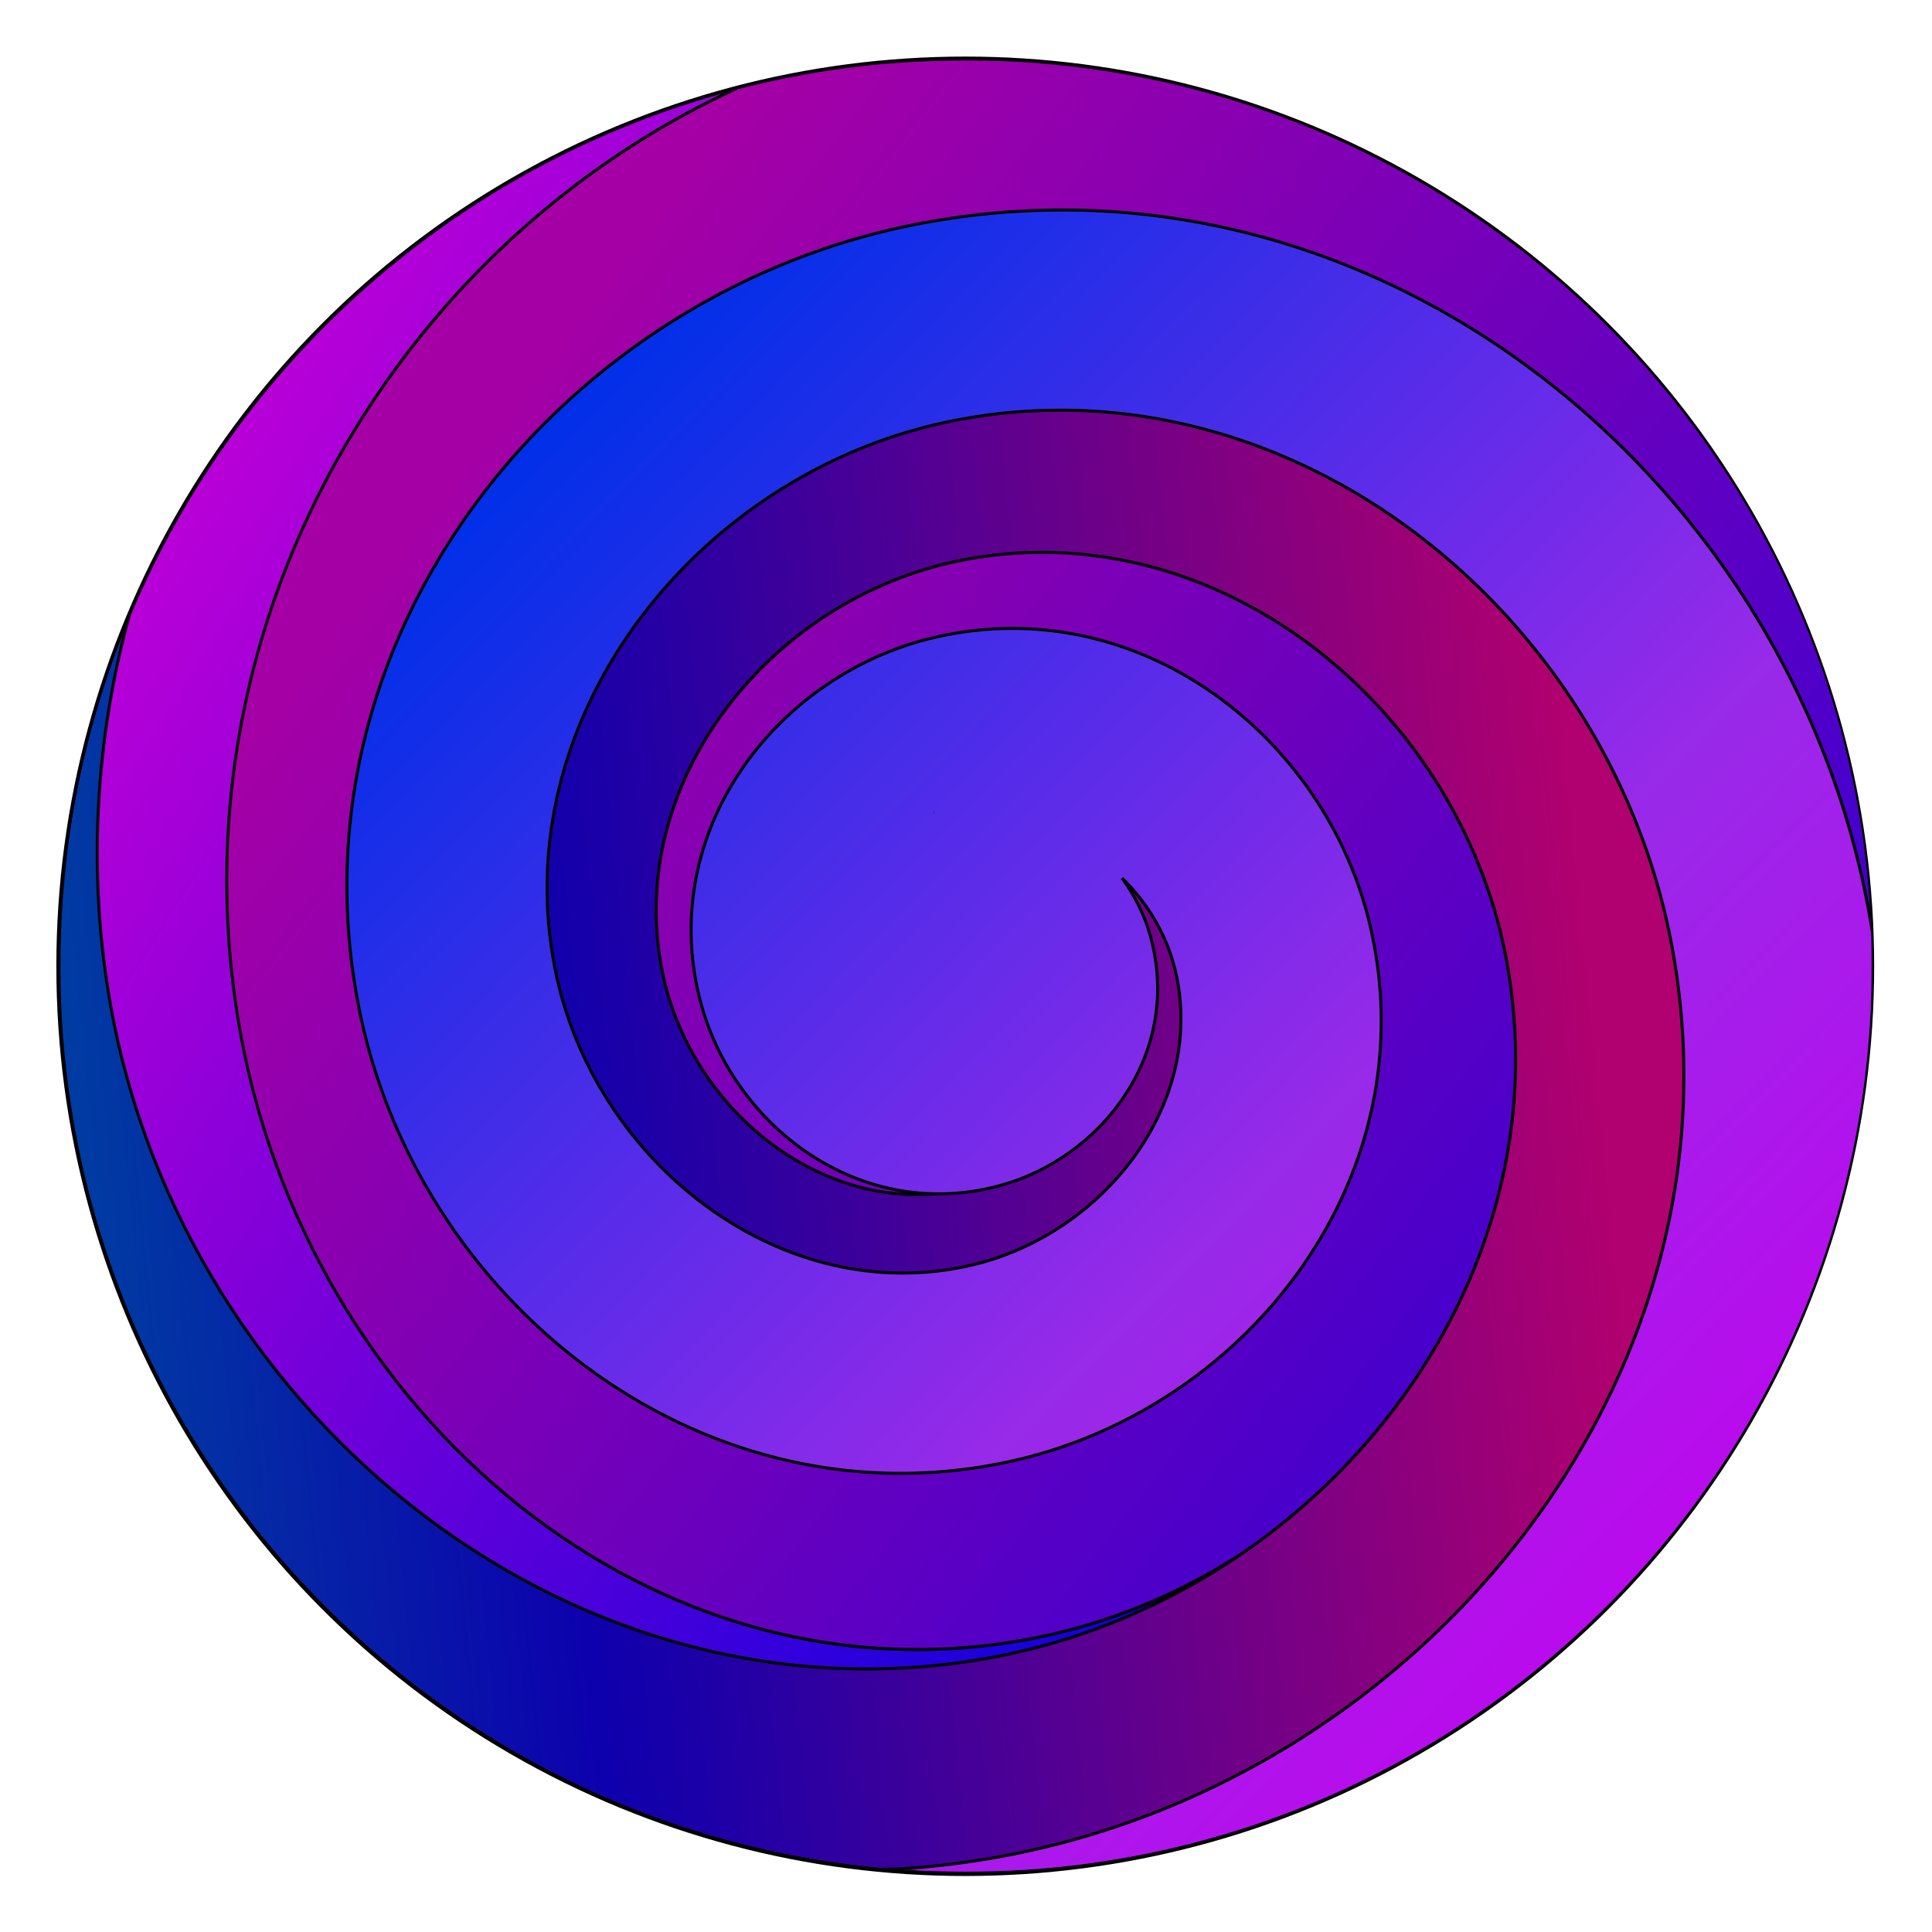 <?xml version="1.0" encoding="UTF-8" standalone="no"?>
<svg
   height="128px"
   viewBox="0 0 128 128"
   width="128px"
   version="1.1"
   id="svg144"
   sodipodi:docname="app.drey.Warp.svg"
   inkscape:version="1.2 (dc2aedaf03, 2022-05-15)"
   xmlns:inkscape="http://www.inkscape.org/namespaces/inkscape"
   xmlns:sodipodi="http://sodipodi.sourceforge.net/DTD/sodipodi-0.dtd"
   xmlns="http://www.w3.org/2000/svg"
   xmlns:svg="http://www.w3.org/2000/svg">
  <defs
     id="defs148">
    <linearGradient
       id="linearGradient4672"
       inkscape:swatch="solid">
      <stop
         style="stop-color:#000000;stop-opacity:1;"
         offset="0"
         id="stop4670" />
    </linearGradient>
    <filter
       inkscape:label="Color Blindness"
       inkscape:menu="Color"
       inkscape:menu-tooltip="Adds a colorizable edges glow inside objects and pictures"
       style="color-interpolation-filters:sRGB;"
       id="filter1072"
       x="-0.08"
       y="-0.074"
       width="1.161"
       height="1.149">
      <feColorMatrix
         type="saturate"
         values="1"
         result="result91"
         id="feColorMatrix1052" />
      <feComposite
         in2="result91"
         result="result15"
         operator="arithmetic"
         k2="0.4"
         k1="0.3"
         k3="0.3"
         id="feComposite1054" />
      <feGaussianBlur
         in="result15"
         result="result8"
         stdDeviation="5"
         id="feGaussianBlur1056" />
      <feColorMatrix
         values="1 0 0 0 0 0 1 0 0 0 0 0 1 0 0 0 0 0 50 0 "
         id="feColorMatrix1058" />
      <feComposite
         in2="SourceGraphic"
         operator="in"
         result="result13"
         id="feComposite1060" />
      <feComposite
         in2="result13"
         k3="0.3"
         k1="0.3"
         k2="0.4"
         operator="arithmetic"
         in="result15"
         result="result6"
         id="feComposite1062" />
      <feFlood
         flood-color="rgb(128,172,0)"
         flood-opacity="1"
         result="result10"
         id="feFlood1064" />
      <feBlend
         in2="result10"
         result="result12"
         in="result6"
         mode="darken"
         id="feBlend1066" />
      <feBlend
         in2="result6"
         result="result14"
         mode="screen"
         id="feBlend1068" />
      <feComposite
         in2="SourceGraphic"
         in="result14"
         operator="in"
         id="feComposite1070"
         result="fbSourceGraphic" />
      <feColorMatrix
         result="fbSourceGraphicAlpha"
         in="fbSourceGraphic"
         values="0 0 0 -1 0 0 0 0 -1 0 0 0 0 -1 0 0 0 0 1 0"
         id="feColorMatrix944" />
      <feColorMatrix
         id="feColorMatrix946"
         values="0.817 0.183 0 0 0 0.333 0.666 0 0 0 0 0.125 0.875 0 0 0 0 0 1 0 "
         type="matrix"
         result="colormatrix1"
         in="fbSourceGraphic" />
    </filter>
    <filter
       style="color-interpolation-filters:sRGB;"
       inkscape:label="Brilliance"
       id="filter502"
       x="0.126"
       y="0.095"
       width="0.796"
       height="0.737">
      <feColorMatrix
         values="1.4 -0.2 -0.2 0 0.16 -0.2 1.4 -0.2 0 0.16 -0.2 -0.2 1.4 0 0.16 0 0 0 1 0 "
         id="feColorMatrix500" />
    </filter>
  </defs>
  <sodipodi:namedview
     id="namedview146"
     pagecolor="#ffffff"
     bordercolor="#666666"
     borderopacity="1.0"
     inkscape:showpageshadow="2"
     inkscape:pageopacity="0.0"
     inkscape:pagecheckerboard="0"
     inkscape:deskcolor="#d1d1d1"
     showgrid="false"
     inkscape:zoom="6.15625"
     inkscape:cx="69.19797"
     inkscape:cy="61.238579"
     inkscape:window-width="1920"
     inkscape:window-height="1011"
     inkscape:window-x="0"
     inkscape:window-y="0"
     inkscape:window-maximized="1"
     inkscape:current-layer="svg144" />
  <clipPath
     id="a">
    <path
       d="m 4 4 h 120 v 120 h -120 z m 0 0"
       id="path84" />
  </clipPath>
  <clipPath
     id="b">
    <path
       d="m 124 64 c 0 33.137 -26.863 60 -60 60 s -60 -26.863 -60 -60 s 26.863 -60 60 -60 s 60 26.863 60 60 z m 0 0"
       id="path87" />
  </clipPath>
  <radialGradient
     id="c"
     cx="67.395"
     cy="78.078"
     gradientTransform="matrix(0.993 0.114 -0.07 0.606 5.876 23.08)"
     gradientUnits="userSpaceOnUse"
     r="66.149">
    <stop
       offset="0"
       stop-color="#0092dc"
       id="stop90" />
    <stop
       offset="1"
       stop-color="#7300ee"
       id="stop92" />
  </radialGradient>
  <linearGradient
     id="d"
     gradientUnits="userSpaceOnUse"
     x1="97"
     x2="11"
     y1="102"
     y2="48">
    <stop
       offset="0"
       stop-color="#0000dc"
       id="stop95" />
    <stop
       offset="1"
       stop-color="#b700d8"
       id="stop97" />
  </linearGradient>
  <linearGradient
     id="e"
     gradientUnits="userSpaceOnUse"
     x1="383.594"
     x2="-30.721"
     y1="564.136"
     y2="226.685">
    <stop
       offset="0"
       stop-color="#2a00d7"
       id="stop100" />
    <stop
       offset="1"
       stop-color="#a500a6"
       id="stop102" />
  </linearGradient>
  <linearGradient
     id="f"
     gradientUnits="userSpaceOnUse"
     x1="68"
     x2="116"
     y1="26"
     y2="42">
    <stop
       offset="0"
       stop-color="#0011d5"
       id="stop105" />
    <stop
       offset="1"
       stop-color="#5a00c4"
       id="stop107" />
  </linearGradient>
  <linearGradient
     id="g"
     gradientUnits="userSpaceOnUse"
     x1="-32.208"
     x2="290.452"
     y1="409.032"
     y2="376.746">
    <stop
       offset="0"
       stop-color="#003ba2"
       id="stop110" />
    <stop
       offset="0.303"
       stop-color="#0d00ad"
       id="stop112" />
    <stop
       offset="1"
       stop-color="#b1006f"
       id="stop114" />
  </linearGradient>
  <linearGradient
     id="h"
     gradientUnits="userSpaceOnUse"
     x1="83.499"
     x2="298.115"
     y1="259.591"
     y2="469.097">
    <stop
       offset="0"
       stop-color="#002fe8"
       id="stop117" />
    <stop
       offset="0.59"
       stop-color="#982ae9"
       id="stop119" />
    <stop
       offset="1"
       stop-color="#c500ee"
       id="stop121" />
  </linearGradient>
  <g
     inkscape:groupmode="layer"
     id="layer1"
     inkscape:label="Layer 1"
     style="display:inline">
    <ellipse
       style="fill:#ffffff;stroke:#000000;stroke-width:0.319;stroke-dasharray:none"
       id="path294"
       cx="63.951"
       cy="64.019"
       rx="60.058"
       ry="60.112" />
  </g>
  <g
     clip-path="url(#a)"
     id="g142"
     style="display:inline;filter:url(#filter502)">
    <g
       clip-path="url(#b)"
       id="g140"
       style="display:inline;stroke:#000000;stroke-width:0.2;stroke-dasharray:none;stroke-opacity:1;paint-order:normal;filter:url(#filter1072)">
      <g
         fill="none"
         id="g138"
         style="display:inline;stroke:#000000;stroke-width:0.2;stroke-dasharray:none;stroke-opacity:1;paint-order:normal">
        <path
           style="color:#000000;display:inline;fill:url(#c);stroke:#000000;stroke-width:0.2;stroke-dasharray:none;stroke-opacity:1;paint-order:normal"
           d="m 89.764,20.176 c -9.417,-0.722 -18.896,1.995 -26.439,7.506 -7.543,5.511 -13.17,14.167 -13.693,24.602 -0.332,6.632 1.688,13.206 5.695,18.48 4.007,5.274 10.392,9.257 17.943,9.391 4.657,0.083 9.155,-1.416 12.834,-4.344 3.679,-2.928 6.53,-7.731 6.4,-13.256 -0.078,-3.313 -1.201,-6.38 -3.395,-8.977 -2.192,-2.596 -5.971,-4.696 -10.139,-4.381 h -0.002 c -2.446,0.185 -4.553,1.051 -6.447,2.775 -1.895,1.725 -3.525,4.933 -3.037,8.266 v 0.002 0.002 c 0.282,1.921 0.979,3.382 2.434,4.832 0.716,0.713 1.816,1.392 3.082,1.824 -0.511,0.111 -1.034,0.266 -1.5,0.258 -3.281,-0.058 -5.781,-1.57 -7.822,-4.258 -2.042,-2.687 -3.234,-6.542 -3.062,-9.965 0.313,-6.245 3.458,-11.161 8.379,-14.756 4.92,-3.595 11.596,-5.515 17.777,-5.041 20.496,1.571 33.542,22.809 31.578,42.721 -3.06,31.034 -35.02,50.337 -64.953,46.826 h -0.002 C 31.748,119.914 10.76,104.504 -0.828,83.584 l -11.371,6.299 C 1.29,114.236 25.629,132.286 53.881,135.596 90.361,139.874 129.424,116.295 133.287,77.135 v -0.002 C 135.892,50.709 118.501,22.378 89.764,20.176 Z m -11.762,33.326 0.125,0.043 c -0.042,4.42e-4 -0.083,0.005 -0.125,0.006 z m 0,1.152 c 1.313,0.196 2.533,0.654 3.094,1.213 0.822,0.82 1.091,1.388 1.252,2.484 v 0.004 c 0.191,1.305 -0.574,2.773 -1.076,3.23 -0.502,0.457 -0.689,0.526 -1.322,0.574 -0.323,0.021 -0.869,-0.309 -0.771,-0.193 0.098,0.116 0.326,0.71 0.33,0.893 0.027,1.151 -0.363,1.876 -1.5,2.781 -0.002,0.001 -0.004,0.003 -0.006,0.004 z m -5.264,8.807 c 0.213,0.343 0.439,0.649 0.693,0.934 -0.252,-0.259 -0.514,-0.615 -0.693,-0.934 z"
           id="path126"
           transform="translate(-2.845,-7)" />
        <path
           style="color:#000000;display:inline;fill:url(#d);stroke:#000000;stroke-width:0.2;stroke-dasharray:none;stroke-opacity:1;paint-order:normal"
           d="M 67.83,-5.449 C 63.207,-4.5 58.662,-3.154 54.26,-1.406 19.868,12.229 -2.998,51.783 12.109,88.211 22.642,113.611 52.335,130.531 79.504,118.674 h 0.002 C 97.991,110.605 110.335,88.553 101.062,68.512 h -0.002 v -0.002 c -3.076,-6.645 -8.445,-11.978 -15.035,-15 -6.59,-3.022 -14.733,-3.571 -22.082,0.068 -4.75,2.351 -8.489,6.262 -10.607,11.115 -2.118,4.854 -2.423,11.014 0.475,16.418 1.829,3.412 4.683,6.013 8.305,7.494 3.621,1.482 8.414,1.61 12.453,-0.773 h 0.002 c 2.496,-1.474 4.304,-3.582 5.35,-6.365 1.046,-2.784 1.044,-6.701 -1.023,-9.822 l -0.002,-0.002 -0.002,-0.002 c -1.255,-1.893 -2.854,-3.163 -5.105,-3.914 -1.816,-0.606 -4.387,-0.581 -6.648,0.451 0.822,-0.99 1.776,-1.887 2.838,-2.412 h 0.002 c 3.417,-1.692 6.876,-1.5 10.377,0.105 3.501,1.606 6.713,4.788 8.363,8.354 5.64,12.193 -2.445,26.655 -14.654,31.984 -19.339,8.44 -41.503,-4.178 -49.393,-23.207 V 83 C 12.803,54.382 31.333,22.313 59.275,11.236 l 0.002,-0.002 h 0.002 C 62.924,9.787 66.705,8.664 70.566,7.871 Z M 65.588,69.037 c -0.004,0.003 -0.006,0.007 -0.01,0.01 -0.004,0.003 -0.009,0.004 -0.014,0.008 z M 67.244,76 h 8.488 c -0.021,0.35 0.066,0.806 -0.008,1.068 -0.368,1.31 -0.848,1.983 -1.881,2.773 -1.36,1.037 -3.396,1.106 -4.359,0.785 -0.966,-0.322 -1.393,-0.667 -1.926,-1.471 l -0.002,-0.004 c -0.536,-0.809 -0.514,-2.077 -0.367,-2.469 0.147,-0.392 0.134,-0.366 0.467,-0.562 -0.098,0.058 0.085,0.092 -0.393,-0.104 -0.006,-0.003 -0.013,-0.015 -0.02,-0.018 z"
           id="path128"
           transform="translate(-3,-6)" />
        <path
           style="color:#000000;display:inline;fill:url(#e);stroke:#000000;stroke-width:0.914;stroke-dasharray:none;stroke-opacity:1;paint-order:normal"
           d="M 183.137,70.803 C 167.903,70.91 152.449,72.267 136.865,74.969 1.047,98.512 -104.069,227.187 -78.791,368.338 v 0.002 C -58.289,482.802 50.607,571.357 170.021,549.217 l 0.008,-0.002 C 266.124,531.417 340.428,439.562 321.062,338.85 l -0.002,-0.002 C 305.598,258.451 228.349,196.287 143.59,213.223 l -0.008,0.002 -0.006,0.002 C 76.487,226.665 24.59,291.532 39.443,362.797 l 0.002,0.006 v 0.006 c 11.678,55.929 66.154,99.217 126.1,86.123 l 0.002,-0.002 c 46.675,-10.198 82.823,-56.027 71.227,-106.588 l -0.002,-0.01 -0.002,-0.008 c -8.978,-39.038 -47.706,-69.34 -90.598,-58.936 -20.159,4.882 -37.519,19.2 -45.793,37.988 7.381,-23.834 29.077,-43.475 55.092,-48.691 49.092,-9.809 96.569,28.346 106.045,77.615 12.523,65.13 -37.712,127.29 -102.535,139.293 h -0.004 l -0.004,0.002 C 75.059,505.157 -4.22,440.737 -19.104,357.65 v -0.002 C -38.036,251.923 42.891,152.799 147.223,134.715 h 0.002 c 130.865,-22.691 252.862,77.325 274.537,206.199 26.843,159.699 -95.073,307.845 -252.125,333.494 l -0.006,0.002 h -0.008 c -11.594,1.899 -23.322,3.155 -35.115,3.791 l 3.268,60.549 c 13.913,-0.751 27.816,-2.235 41.635,-4.498 188.737,-30.824 334.927,-208.402 302.148,-403.393 v -0.002 C 457.101,185.438 330.398,69.762 183.137,70.803 Z M 163.057,342.078 c 6.158,0.289 12.876,6.285 14.615,13.826 0.049,0.212 0.022,0.428 0.065,0.641 -0.582,2.075 -1.302,4.009 -2.232,5.5 -2.866,4.589 -6.343,7.258 -11.402,8.869 l -0.018,0.004 c -3.112,0.989 -6.005,1.214 -8.65,0.912 v -26.82 c 0.181,0.304 0.387,0.602 0.473,0.936 -0.1,-0.387 1.854,-2.976 4.539,-3.625 l 0.012,-0.002 0.01,-0.002 c 0.841,-0.204 1.71,-0.28 2.59,-0.238 z m -42.725,20.125 c 10e-4,0.004 0.004,0.007 0.006,0.012 0.003,0.008 0.003,0.016 0.006,0.023 z"
           id="path130"
           transform="matrix(0.212,0,0,0.225,32.525,-15.054)" />
        <path
           style="color:#000000;display:inline;fill:url(#g);stroke:#000000;stroke-width:0.646;stroke-dasharray:none;stroke-opacity:1;paint-order:normal"
           d="m 174.736,219.395 c -9.629,-0.229 -19.464,0.596 -29.402,2.584 -62.554,12.503 -110.934,73.003 -97.156,139.002 10.729,51.41 60.802,91.185 115.471,79.238 42.173,-9.21 74.818,-50.621 64.426,-95.881 -7.936,-34.588 -42.231,-61.382 -79.797,-52.295 h -0.002 c -28.436,6.881 -50.499,35.405 -42.469,66.758 v 0.008 l 0.002,0.008 c 6.04,23.509 29.966,41.824 56.391,34.59 l 0.006,-0.002 c 4.656,-1.272 9.038,-3.439 12.977,-6.225 -5.615,5.438 -12.778,9.498 -20.666,11.221 h -0.002 l -0.002,0.002 c -29.347,6.414 -58.246,-16.515 -64.434,-46.168 v -0.002 c -8.506,-40.744 22.972,-80.152 63.645,-88.281 h 0.002 0.002 c 54.335,-10.873 106.189,30.818 116.541,84.652 v 0.002 C 283.808,418.992 230.018,485.504 160.6,498.377 l 0.002,-0.002 C 71.457,514.894 -12.179,446.911 -27.879,359.229 v -0.004 l -0.002,-0.002 c -4.995,-27.853 -3.457,-56.946 4.178,-84.359 L -64.938,263.379 c -9.33,33.499 -11.247,68.977 -5.074,103.398 19.669,109.834 124.208,194.849 238.412,173.686 h 0.002 0.002 C 259.887,523.498 330.672,436.025 312.301,340.521 v -0.002 C 299.544,274.186 242.155,220.995 174.736,219.395 Z m -26.279,102.223 c -0.014,0.004 -0.025,0.011 -0.039,0.016 -0.013,0.004 -0.025,0.004 -0.037,0.008 z m 28.865,21.564 0.039,0.09 c -0.009,-0.02 -0.021,-0.036 -0.029,-0.057 -0.005,-0.011 -0.005,-0.022 -0.01,-0.033 z m -26.775,8.746 h 19.209 c -0.292,2.112 -0.965,4.028 -1.799,5.367 -1.677,2.695 -3.606,4.175 -6.58,5.123 -6.314,1.998 -10.699,-1.261 -11.875,-5.256 -0.951,-3.253 0.143,-4.698 1.42,-5.047 l -0.012,0.004 -0.012,0.002 c -0.066,0.018 -0.259,-0.177 -0.352,-0.193 z m -21.777,7.377 c 0.003,0.008 0.007,0.014 0.01,0.021 0.001,0.003 8.3e-4,0.007 0.002,0.01 z m 34.576,16.574 -0.082,0.031 c 0.018,-0.007 0.031,-0.017 0.049,-0.023 0.011,-0.004 0.022,-0.004 0.033,-0.008 z"
           id="path134"
           transform="matrix(0.31,0,0,0.31,15.982,-44.693)" />
        <path
           style="color:#000000;display:inline;fill:url(#h);stroke:#000000;stroke-width:0.511;stroke-linecap:round;stroke-dasharray:none;stroke-opacity:1;paint-order:normal"
           d="m 174.65,223.859 c -9.32,-0.226 -18.835,0.569 -28.447,2.492 -60.264,12.052 -106.884,70.341 -93.66,133.709 v 0.002 c 10.261,49.149 58.13,87.164 110.15,75.805 39.92,-8.716 70.816,-47.917 61.033,-90.531 v -0.004 c -7.421,-32.343 -39.487,-57.404 -74.4,-48.953 -26.215,6.344 -46.552,32.64 -39.191,61.328 5.471,21.321 27.155,37.904 50.896,31.4 l 0.006,-0.002 0.006,-0.002 c 17.443,-4.792 31.107,-22.849 25.248,-42.744 -0.982,-3.34 -2.607,-6.478 -4.648,-9.32 4.347,4.248 7.654,9.749 9.059,15.873 v 0.002 l 0.002,0.002 c 5.165,22.495 -12.441,44.871 -35.236,49.848 h -0.002 C 123.493,409.746 92.377,385.066 85.711,353.137 l 0.002,0.002 c -9.052,-43.379 24.187,-84.974 67.137,-93.562 h 0.002 0.002 c 56.959,-11.399 111.004,32.064 121.797,88.188 14.035,72.993 -41.524,141.695 -113.24,154.996 C 97.564,514.588 31.554,483.508 -4.463,429.488 a 16.942,16.942 0 0 0 -23.494,-4.697 16.942,16.942 0 0 0 -4.697,23.494 c 43.246,64.864 121.988,102.289 200.24,87.791 h 0.002 C 256.772,519.536 325.786,434.241 307.926,341.363 295.555,277.033 239.888,225.443 174.65,223.859 Z m -24.889,102.021 c -0.003,9e-4 -0.005,0.003 -0.008,0.004 -0.005,10e-4 -0.009,4.9e-4 -0.014,0.002 z"
           id="path136"
           transform="matrix(0.391,0,0,0.391,3.319,-73.603)" />
      </g>
    </g>
  </g>
</svg>
